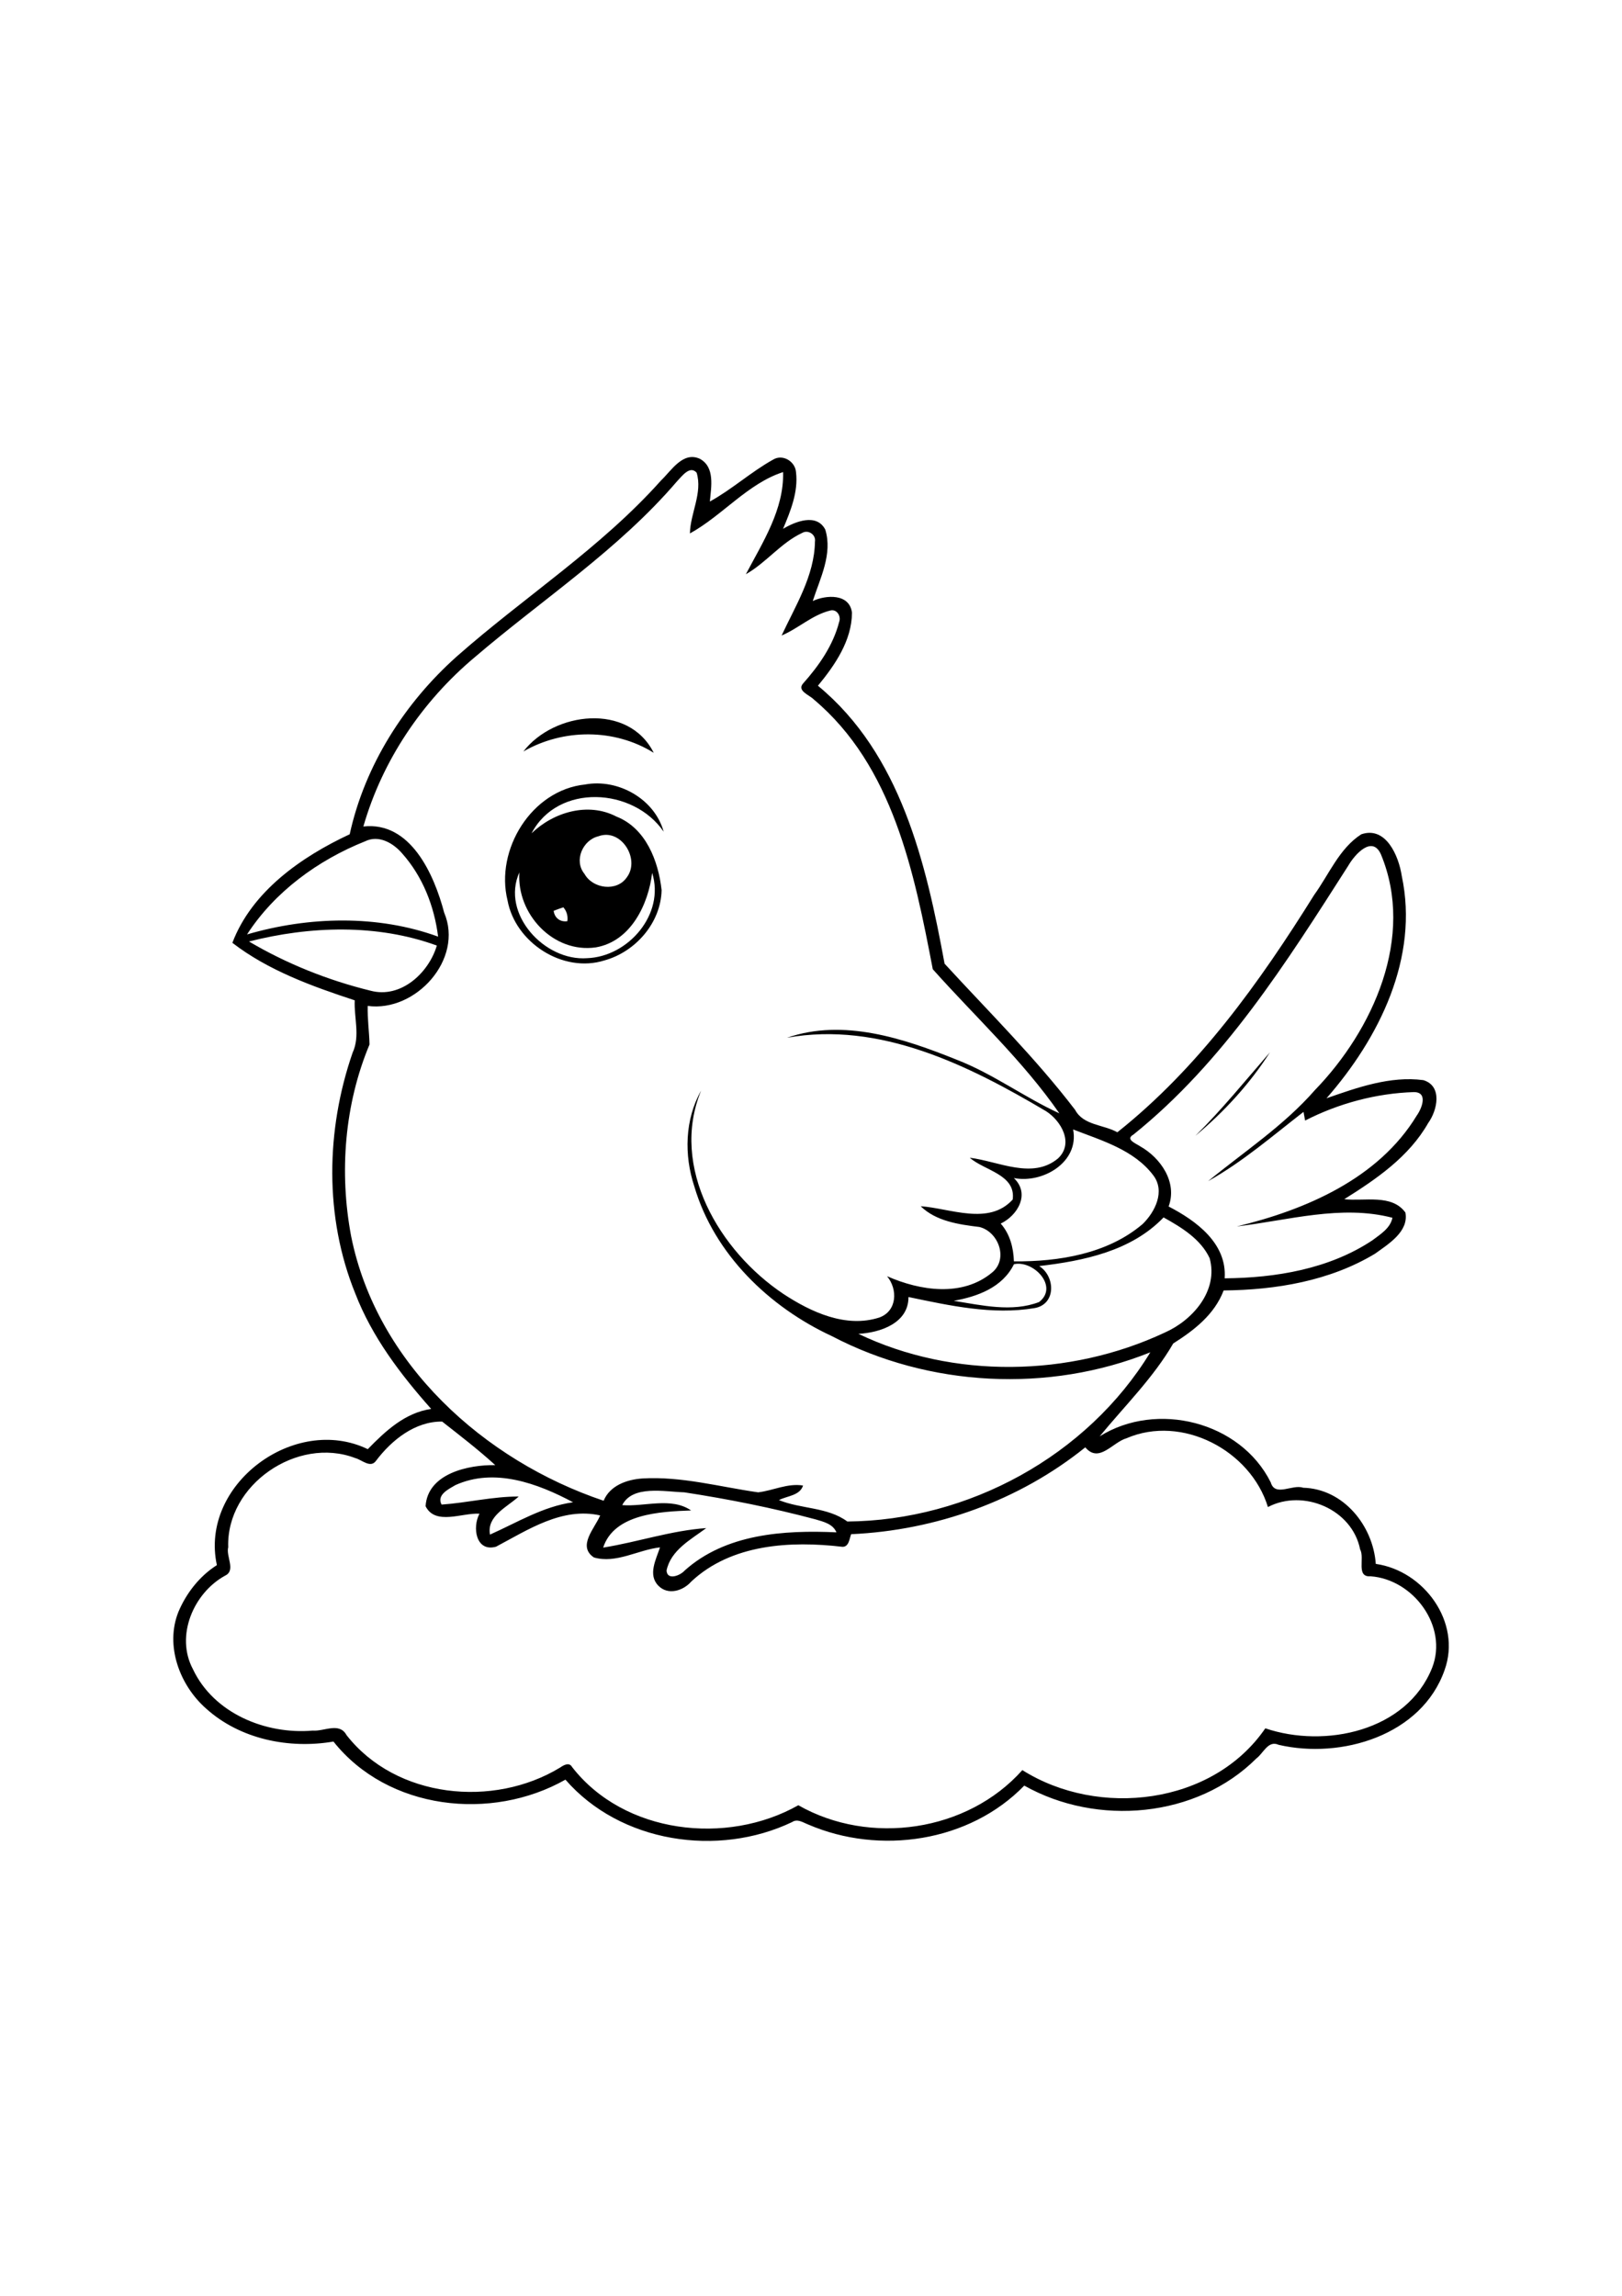 <?xml version="1.0" encoding="utf-8"?>
<!-- Generator: Adobe Illustrator 27.5.0, SVG Export Plug-In . SVG Version: 6.00 Build 0)  -->
<svg xmlns="http://www.w3.org/2000/svg" xmlns:xlink="http://www.w3.org/1999/xlink" viewBox="-116 -116 1000 1000" width="595" height="842" preserveAspectRatio="xMidYMid meet" data-scaled="true">
<g>
	<rect x="-116" y="-116" style="fill:#FFFFFF;" width="1000" height="1000"/>
	<g id="Group">
		<path d="M291.578-27.458c6.433-6.12,13.414-17.995,23.831-13.346c9.557,5.156,7.029,17.474,6.237,26.367
			c13.724-7.539,25.416-18.308,39.099-25.885c5.875-3.529,13.543,1.21,14.013,7.787c1.471,12.161-3.374,23.932-7.984,34.934
			c7.567-4.518,20.651-9.779,26.016,0.43c4.648,15.002-3.151,30-7.708,44.063c8.268-3.867,22.722-4.7,24.18,7.214
			c-0.104,17.161-10.456,32.227-20.989,45c51.055,42.109,66.68,109.349,78.085,171.328c27.136,29.557,56.003,58.072,80.482,90.104
			c5.092,9.596,17.438,8.998,26.042,13.802c50.065-39.779,87.773-92.474,121.342-146.303c9.179-12.682,15.495-28.659,29.023-37.355
			c15.312-5.288,23.164,13.592,24.961,25.612c10.768,50.442-13.906,100.013-46.394,137.097c19.05-6.641,39.308-13.88,59.713-11.186
			c11.954,3.594,8.619,18.685,2.981,26.445c-11.837,20.821-31.979,34.57-51.73,46.94c12.291,1.406,29.336-3.372,37.695,8.242
			c2.175,11.746-10.497,19.401-18.751,25.365c-27.863,16.809-61.21,22.343-93.319,22.643c-5.626,14.83-18.178,24.519-31.068,32.669
			c-12.29,21.186-29.961,38.503-45.35,57.252c35.024-21.964,86.742-9.216,105.454,28.373c2.67,9.182,13.346,0.977,19.974,3.307
			c24.819,0.614,43.112,23.334,44.792,46.942c29.727,4.217,53.008,35.977,42.435,65.391c-14.102,40.364-63.774,55.105-102.343,46.12
			c-6.485-2.93-9.323,5.131-13.62,8.319c-36.953,36.889-98.398,42.045-143.189,16.823c-33.842,34.883-89.193,42.943-133.167,23.999
			c-3.164-1.197-6.64-3.789-9.961-1.523c-45.714,21.836-105.95,12.785-139.752-26.146c-45.677,25.885-109.466,18.748-143.02-23.477
			c-27.344,4.687-57.552-1.407-78.503-20.326c-16.302-14.349-25.456-38.737-17.07-59.648c4.883-11.549,13.046-22.018,23.697-28.775
			c-10.794-49.739,47.982-93.231,93.034-71.474c10.885-11.172,22.942-22.461,39.088-24.804
			c-18.894-21.264-36.498-44.415-46.81-71.198c-19.101-47.007-18.125-100.77-1.628-148.372c4.74-10.222,0.808-21.524,1.302-32.279
			c-26.289-8.633-53.398-18.438-75.43-35.443c12.018-31.719,42.592-53.034,72.331-66.914c9.31-42.461,33.776-80.872,66.055-109.635
			C207.204,44.352,254.469,14.156,291.578-27.458 M301.318-26.807C265.263,15.341,218.466,45.796,176.63,81.591
			c-32.357,27.148-56.927,63.581-68.607,104.284c29.192-3.281,43.659,29.714,49.818,53.099
			c12.187,28.698-17.552,61.484-47.136,57.487c-0.248,7.956,0.951,15.846,1.107,23.789c-15.442,36.914-18.737,78.866-11.329,118.164
			c15.743,78.49,81.836,138.217,155.664,163.047c3.919-9.466,14.466-13.099,23.932-13.737c24.127-1.406,47.657,5.184,71.343,8.556
			c9.192-1.081,18.177-5.771,27.669-4.195c-1.953,6.289-9.833,6.329-14.844,8.974c13.555,5.56,29.96,4.204,42.148,13.202
			c74.48-0.599,147.811-40.299,186.809-104.296c-62.709,25.206-136.365,21.392-196.262-9.935
			c-38.752-17.956-72.606-50.6-84.883-92.318c-6.341-19.179-5.899-41.211,4.192-59.05C296.763,395.992,327.7,447.763,366.999,474
			c17.044,11.212,38.528,21.159,59.102,14.531c11.028-3.945,11.497-17.396,4.778-25.471c20.339,8.985,46.602,13.049,64.947-2.42
			c9.936-8.358,3.698-25.039-7.994-27.917c-12.605-1.523-26.784-3.541-36.213-12.8c18.258,1.29,41.992,12.109,56.733-4.114
			c2.045-15.481-17.486-17.838-26.459-25.767c17.646,2.16,38.633,13.605,54.414,0.415c9.846-9.297,2.033-23.007-7.317-29.062
			c-47.771-28.32-102.576-55.599-159.779-45.313c34.805-12.044,71.903,0.391,104.52,13.503
			c22.369,8.633,41.784,23.204,63.397,33.099c-22.498-32.474-51.899-59.531-78.045-88.841
			c-11.421-59.505-24.506-125.221-73.359-166.276c-2.552-2.682-10.444-5.248-6.706-9.727c9.831-11.016,18.635-23.594,22.344-38.073
			c1.38-3.581-1.563-8.216-5.638-6.979c-11.041,2.748-19.505,11.003-29.831,15.365c8.607-18.502,20.21-36.797,20.547-57.852
			c0.73-4.245-4.075-7.565-7.799-5.43c-13.203,6.145-22.226,18.398-34.792,25.507c10.365-19.674,23.58-39.935,22.943-62.956
			c-21.617,6.94-37.463,26.81-57.435,37.813c0.196-12.382,7.904-24.909,4.141-37.435C309.26-36.977,304.26-29.789,301.318-26.807
			 M109.052,195.016c-28.919,11.549-55.716,31.055-72.747,57.383c37.942-11.081,80.364-12.266,117.799,1.354
			c-2.343-18.737-9.518-37.109-22.174-51.288C126.409,196.044,117.489,190.862,109.052,195.016 M715.236,210.042
			c-38.099,59.61-76.639,120.859-132.459,165.729c-5.236,2.969,1.511,5.43,4.088,7.188c12.708,7.123,23.164,22.213,17.607,37.123
			c17.005,8.802,36.081,22.722,34.558,44.283c31.432-0.245,64.425-5.728,91.054-23.409c4.936-3.737,11.028-7.37,12.396-13.909
			c-31.561-8.239-64.362,1.603-95.949,5.341c42.396-10.224,87.317-29.429,110.886-68.281c3.203-4.44,7.226-14.609-1.824-14.518
			c-23.072,0.716-46.393,6.978-66.965,17.539c-0.314-1.797-0.626-3.581-0.977-5.352c-19.117,14.818-37.631,30.859-58.79,42.682
			c22.227-18.201,46.719-34.245,65.82-56.12c35.964-37.148,61.797-94.427,40.718-145.233
			C730.028,190.927,719.143,203.219,715.236,210.042 M37.516,256.761c23.216,13.697,48.671,23.88,74.844,30.299
			c18.685,5.065,35.951-10.859,40.963-27.799C116.5,245.81,75.107,247.19,37.516,256.761 M545.602,372.607
			c3.906,20.208-18.776,33.463-36.538,29.961c10.183,9.636,2.487,22.971-8.099,28.06c5.69,6.433,7.865,14.872,8.125,23.284
			c27.565,0.245,57.759-4.586,79.36-22.995c7.683-7.462,14.036-20.211,6.602-30C583.206,385.173,563.193,379.43,545.602,372.607
			 M524.702,456.813c9.988,6.341,10.509,23.646-2.93,25.912c-25.793,4.336-52.369-1.55-77.68-6.836
			c0.117,16.132-17.541,22.018-30.872,22.694c58.398,27.97,130.31,26.668,188.75-0.716c17.317-7.604,33.356-25.872,27.799-45.926
			c-5.494-11.771-17.409-19.01-28.397-25.117C581.514,447.581,552.086,453.609,524.702,456.813 M509.13,455.667
			c-7.07,14.335-22.394,19.921-37.109,22.565c17.123,2.747,35.927,7.161,52.593,0.755
			C536.942,469.469,521.122,452.998,509.13,455.667 M115.836,576.813c-3.411,4.87-8.828-0.679-12.891-1.68
			c-35.599-13.58-79.544,16.458-78.242,54.961c-1.497,5.729,4.909,14.362-1.979,17.565C3.31,658.35-7.992,684.729,2.906,705.196
			c12.839,27.331,44.935,40.456,73.906,37.944c7.019,0.585,16.406-5.393,20.834,2.786c30.52,39.037,90.547,45.026,131.706,19.974
			c2.188-1.522,5.625-3.476,7.383-0.26c32.057,41.199,95.261,48.465,139.453,23.505c43.984,25.077,104.206,16.417,138.112-21.655
			c46.953,29.622,117.369,21.498,149.792-25.754c36.717,12.447,87.265,1.822,102.85-37.331
			c10.014-25.547-11.639-54.519-37.954-56.381c-9.167,0.688-3.451-11.237-6.445-16.602c-4.896-24.688-35-37.486-56.837-26.08
			c-10.69-34.922-52.955-57.149-87.159-42.409c-8.659,2.487-16.967,15.677-25.442,5.614c-40.808,32.862-92.136,51.195-144.35,53.526
			c-1.106,2.813-1.339,7.852-5.365,7.787c-31.937-3.776-68.5-1.772-93.24,21.444c-4.987,5.69-14.311,8.607-20.222,2.553
			c-6.667-6.745-1.446-16.237,0.977-23.646c-13.581,1.486-27.057,10.195-40.755,6.199c-10.43-7.02,0.625-18.046,3.867-25.899
			c-23.477-5.273-44.544,8.894-64.219,19.284c-12.487,3.439-14.701-12.082-10.182-20.337c-10.586-0.718-27.188,7.447-33.229-4.624
			c1.236-20.144,26.354-25.625,42.956-25.324c-10.417-9.52-21.667-18.151-32.747-26.849
			C139.924,552.464,125.472,564.053,115.836,576.813 M164.755,591.826c-4.193,2.472-11.719,6.016-8.503,12.005
			c15.886-1.107,31.523-5.013,47.54-4.975c-7.019,6.473-19.883,12.006-17.696,23.466c16.745-7.436,32.656-17.333,51.211-19.923
			C215.497,590.758,188.831,580.928,164.755,591.826 M267.62,604.156c13.75,1.12,30.141-5.143,42.474,3.295
			c-18.776,0.677-47.409,1.953-54.232,22.891c21.276-3.399,41.901-10.521,63.557-12.019c-9.479,7.044-21.825,13.555-24.466,26.094
			c0.246,6.341,8.397,3.216,11.068,0.143c25.271-22.75,61.339-25.104,93.659-23.622c-2.149-5.193-8.021-6.563-12.878-7.994
			c-26.615-7.097-53.674-12.5-80.885-16.667C293.739,595.901,274,591.643,267.62,604.156z"/>
		<path d="M206.669,139.638c18.919-24.544,64.805-30.195,80.365,0.807C262.88,125.38,231.174,125.472,206.669,139.638z"/>
		<path d="M196.904,231.422c-7.734-31.237,14.805-67.969,47.734-71.432c20.39-3.802,42.915,8.854,48.529,29.076
			c-18.685-27.214-65.208-30.013-81.446,1.003c13.555-13.087,34.87-19.415,52.318-10.313c18.138,7.122,25.885,27.409,27.851,45.364
			c-0.466,20.156-16.12,38.021-35.247,43.295C231.057,276.5,201.682,257.438,196.904,231.422 M252.945,191.891
			c-9.739,2.331-15.287,15.091-8.606,23.177c5.117,9.245,20.026,11.186,26.159,2.071
			C278.87,205.927,266.852,186.695,252.945,191.891 M246.018,267.034c25.364-0.937,48.034-27.161,40.052-52.578
			c-2.318,19.271-13.06,42.252-34.831,45.937c-26.159,3.711-48.776-20.664-47.032-46.224
			C192.724,239.599,219.638,269.052,246.018,267.034 M225.341,237.854c0.573,4.427,4.063,7.044,8.451,6.38
			c0.442-3.138-0.378-6.133-2.461-8.542C229.299,236.318,227.308,237.086,225.341,237.854z"/>
		<path d="M620.992,376.501c16.38-16.159,30.872-34.102,45.95-51.433C654.585,344.417,638.635,361.8,620.992,376.501z"/>
	</g>
</g>
</svg>
